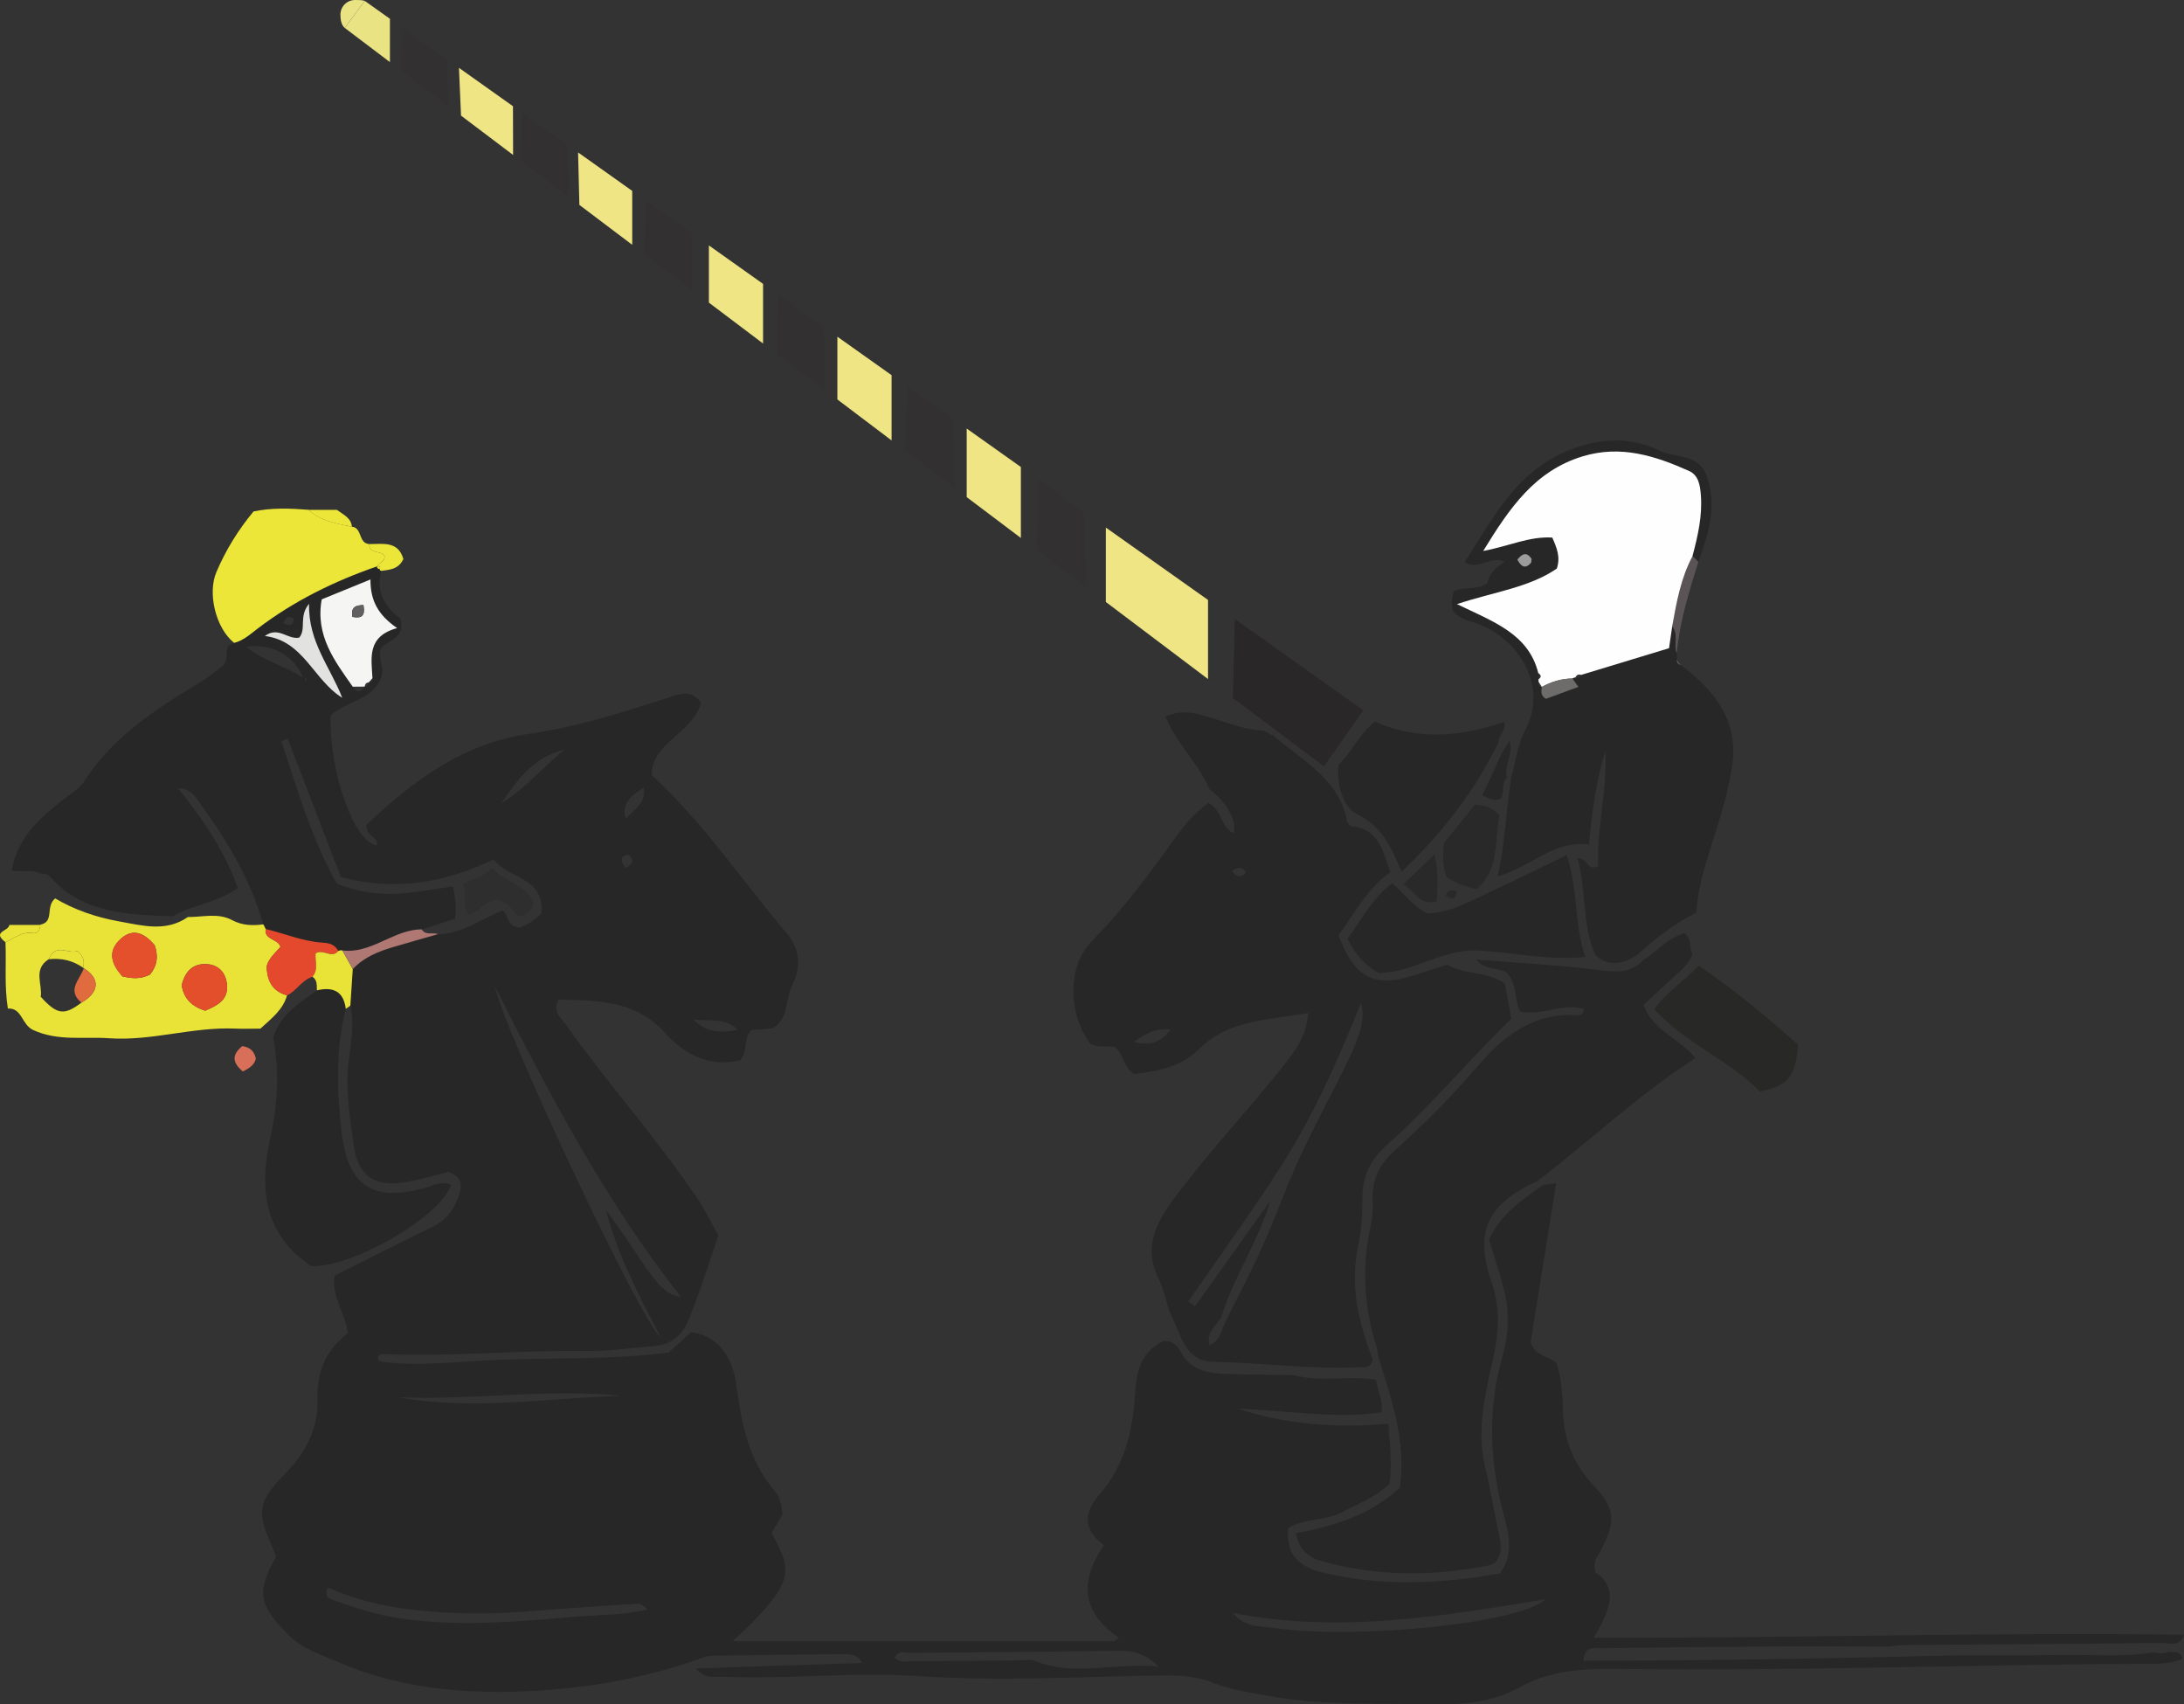 <svg xmlns="http://www.w3.org/2000/svg" id="Layer_1" width="1200" height="936.22" viewBox="0 0 1200 936.22"><rect x="0" y="0" width="1200" height="936.22" fill="#333333" stroke="none"/><path d="m209.57,313.59c-3.5,12.1,2.76,20.39,10.51,26.32,2.81,11.12-6.98,11.43-10.86,16.32-1.91,5.07,2.07,10.03.45,15.1-4.41,13.58-19.39,13.46-28.04,21.73-.69,31.21,12.82,69.49,25.37,71.32,1.07-5.03-6.15-4.72-5.65-11.36,24.82-23.35,52.53-44.69,89.35-49.93,26.3-3.74,51.43-11.74,76.51-19.91,6.81-2.22,12.89-4.45,17.91,2.79-4.14,16.79-27.47,21.89-26.94,39.88,29.37,27.09,49.95,58.6,74.23,86.92,6.67,7.81,8.27,18.1,2.69,28.87-3.76,7.29-1.36,17.41-10.29,23.15-3.76.31-8.05.64-11.98.95-4.55,4.69-1.72,11.34-6.07,16.65-16.63,4.03-30.4-2.86-41.43-15.08-16.32-18.1-37.38-17.75-58.43-18.18-3.36,6.53,1.02,9.55,3.69,13.29,23.35,32.83,50.38,62.89,72.87,96.33,4.14,6.15,7.34,12.94,11.27,19.99-5.46,15.7-10.27,31.56-16.63,46.81-2.98,7.15-8.91,13.08-17.87,13.77-13.01,1-26.01,3.03-39,2.81-36.85-.6-73.61,3.31-110.44,1.62-1.02-.05-2.07.62-2.83.86-1.02,2.55.26,3.12,1.93,3.41,16.68,2.24,33.3.64,49.95-.36,35.9-2.38,72.01-.1,107.55-4.72,4.36-3.98,8.43-7.69,12.27-11.17,13.27,1.69,22.51,11.36,24.92,29.06,2.91,21.42,6.81,42.04,21.73,58.89,1.24,1.41,1.93,3.45,2.45,5.31.64,2.24.86,4.62,1.24,6.84-2.12,3.6-4.1,6.96-6,10.15,9.93,19.61,15.87,25.47-21.51,59.51h209.65c.95-.62,1.88-1.24,2.83-1.86-21.73-14.46-21.22-32.21-8.43-50.91-12.67-9.39-10.08-19.08-2.62-27.61,14.34-16.41,18.63-35.78,19.82-56.72.64-11.65,3.88-22.65,15.67-27.8,4.88-.26,7.6,2.6,9.15,5.57,5.15,9.89,14.03,12.1,23.82,12.43,12.63.43,25.27.48,37.9.71,15.01,3.95,30.56.19,45.76,2.53.88,6.22,4.05,11.55,3,17.94-26.39,3.57-52.5-1.07-78.85-2.07,26.8,8.93,54.31,10.77,82.64,8.34.76,11.2,2.07,21.75.74,32.83-7.34,7.24-16.94,10.98-25.97,15.67-9.46,4.93-20.94,3.36-29.75,8.77-1.33,13.27,4.29,20.94,19.06,24.46,32.4,7.74,64.91,6.29,97.26.45,6.77-9.46,5.6-19.37,2.93-28.87-8.34-29.85-10.34-59.55-1.69-89.78,3.5-12.2,4.22-24.99.88-37.52-2.43-9.12-5.38-18.08-8.15-27.16,6.12-13.96,18.22-21.61,29.54-30.04,1.91-.24,3.79-.5,7.34-.95-4.86,30.3-9.58,59.65-14.03,87.47,2.88,7.65,9.65,7.36,14.17,11.27,2.67,7.91,3.38,16.6,3.55,25.16.31,16.13,5.46,29.82,16.56,41.74,12.32,13.22,12.74,19.84,4.29,36.09-1.62,3.1-4.62,5.65-2.93,11.93,13.36,9.12,7.48,21.61-.95,35.97,109.48.43,216.66-3.17,324.31-1.57-2.57,6.98-7.74,4.45-11.51,4.5-46.69.48-93.38.71-140.07,1.07-3.93.02-7.84.6-11.74.91-18.58-.05-37.16-.24-55.72-.12-33.23.19-66.46.5-99.69,1-4.38.07-10.86-1.93-11.22,6.79,68.65.12,137.02-1.19,205.41-2.88,18.58-.05,37.19.14,55.77-.21,17.32-.33,34.73,1.38,51.98-1.45,2.93.67,5.84.88,8.69-.4,2.29.95,5.76-1.05,7.29,3.95-6.5,2.93-13.46,2.74-20.3,2.76-95.43.4-190.83,4-286.26,2.83-19.91-.24-39.42-.1-57.39,9.96-16.96,9.5-35.61,9.81-54.24,9.41-28.06-.62-56.19.52-84.04-4.57-10.12-1.86-20.25-3.19-29.92-7.03-8.91-3.53-18.18-4.41-27.89-4.24-45.14.71-90.45,3.38-135.35.38-36.09-2.43-71.75,2-107.6.31-4-.19-8.58,1.62-13.77-4.5,31.8-1.05,61.58-2.02,91.38-3-3.55-5.79-8.36-4.84-12.67-4.81-22.18.1-44.36.45-66.51.79-2.74.05-5.69,0-8.19.93-31.47,11.6-64.6,17.18-97.45,18.63-34.76,1.52-70.18-1.72-103.12-16.03-9.65-4.19-19.7-7.1-27.66-15.17-15.87-16.1-17.53-23.3-6.5-42.59-.71-1.83-1.43-4.07-2.38-6.17-8.39-18.56-7.53-24.35,6.77-38.9,11.55-11.74,19.03-25.13,18.41-42.09-.55-14.84,5-26.97,16.63-35.71-1.57-11.48-9.24-20.53-7.27-31.71,17.99-8.98,35.9-18.08,53.98-26.87,7.74-3.76,12.01-9.98,14.51-17.79,1.81-5.69.88-10.17-6.15-12.24-7.96,1.93-16.29,4.65-24.82,5.81-15.84,2.19-24.49-3.86-26.85-19.39-1.76-11.65-3.45-23.35-3.67-35.28-.29-14.22,4.76-28.13,1.69-42.38.45-6.69.91-13.41,1.33-20.11,6.1-6.55,14.08-9.7,22.39-12.15,8.12-2.41,16.27-4.69,24.42-7.03,13.44-.29,24.25-8.79,35.47-13.08,3.93,3.53,2.26,8.89,9.6,9.29,3.17-1.21,7.91-3.6,11.67-7.62,2.02-20.2-18.46-19.06-26.18-29.75-27.09,13.05-54.41,17.56-83.95,9.74-9.77-25.42-19.49-50.74-29.21-76.06-1.17.48-2.31.95-3.48,1.43,9.15,28.16,17.89,56.46,30.54,78.21,24.23,9.98,44.02,4.14,63.6,1.55,1.76,7.22,2.05,12.6,1.24,17.72-6.36,2.07-12.34,4-18.29,5.96-6.43.07-12.24,2.36-18.01,4.95-8.1,3.64-16.15,7.77-25.51,6.65-.81-.19-1.55-.07-2.29.31-1.79-3.53-4.72-4.38-8.55-4.62-10.86-.67-20.89-5-31.37-7.5-.43-.86-.86-1.69-1.29-2.55-6.77-23.75-18.91-44.78-33.35-64.53-3.17-4.34-5.76-10.29-13.51-10.34,13.51,16.75,25.56,34.18,32.83,54.81-11.08,7.98-24.63,9.12-35.83,15.58-24.32-1.07-48.93-1.24-67.11-21.53-1.38-1.55-3.24-2.14-5.34-1.91-5.03-2.74-10.79-.45-15.96-1.88,3.45-19.08,16.89-30.02,30.71-40.66,3.12-2.41,6.84-4.57,8.86-7.77,15.79-24.89,39.73-40.14,64.13-54.93,5.03-3.05,9.53-6.91,12.65-9.2,3.98-4.67-.93-10.98,5.93-12.24,5.12-1.33,8.93-4.86,12.96-7.91,19.99-15.2,42.19-26.06,65.79-34.21v-.24c-.57,1.29.24,1.67,1.26,1.86l.17.76.74.19-.05-.07Zm-6.81,61.08c1.33-.12,2.07-.74,1.88-2.17-.64-11.15-3.1-22.96,13.53-27.49-10.48-7.22-14.72-15.22-14.63-26.7-9.79,4-18.29,7.48-26.78,10.93-3.6,19.94,7.1,33.83,17.06,47.98,2.17,3.64,4.29,3.19,6.41-.02l.14-.14c1.36-.12,2.12-.86,2.22-2.24l.14-.14h.02Zm-35.71-2.02c.43.45.86.93,1.31,1.43.57-1.86-.64-1.29-1.52-1.19-5.03-12.63-16.87-19.61-31.47-17.63,9.89,8.27,22.06,10.6,31.68,17.41v-.02Zm105.05,169.44c3.14,20.37,81.37,186.88,90.83,192.24-12.63-24.13-23.89-45.86-30.04-69.7,6.48,8.48,12.29,17.34,18.18,26.13,10.55,15.75,15.79,20.94,23.01,21.56-41.59-52.96-72.32-111.29-102-170.2l.02-.02Zm576.96,336.36c-57.53,9.6-113.94,18.84-171.47,7.58,5.96,8.05,15.22,7.17,23.25,8.29,45.64,6.41,135.35-2.86,148.22-15.87Zm-357.58,32.16c3.45,3.22,7.5,1.83,11.1,1.83,18.96,0,37.9-.26,56.86-.4,3.14,0,6.67-.81,9.41.31,21.63,8.81,43.4.76,67.75,3.12-7.91-7.69-14.51-8.77-21.84-8.67-38.3.5-76.61.74-114.89,1.14-2.81.02-6.29-1.57-8.39,2.67h0Zm-135.73-26.44c-2.88-3.53-4.91-3.29-6.79-3.17-18.13,1.21-36.26,2.29-54.34,3.81-22.89,1.93-45.74,2.12-68.58-.64-15.87-1.93-31.28-5.55-45.83-12.17-2.57,5.76.95,6.19,3.95,7.27,11.86,4.34,23.89,7.98,36.45,9.79,31.97,4.65,63.82,1.74,95.71-1,12.72-1.1,25.56-.76,39.45-3.91l-.02.02Zm-14.39-117.46c-40.95-4.19-81.78,2.62-122.7.76,41,7.46,81.8.5,122.7-.76Zm-195.81-417.35c21.34,2.62,26.73,24.25,42.5,33.92-6.57-16.79-18.8-30.8-18.22-51.6-5.84,6.93-1.33,13.79-5.41,18.58-6.41,1.24-11.41-6.38-18.87-.91Zm130.07,91.69c13.17-7.86,22.73-19.8,34.52-29.23-16.56,3.81-25.85,16.22-34.52,29.23Zm105.46,118.94c6.88,7.31,15.27,7.55,24.15,5.69-6.74-7.12-15.98-4.38-24.15-5.69Zm-37.23-110.22c4.22-5.22,11.74-8.77,9.7-17.13-6.24,4.19-12.46,8.41-9.7,17.13Zm-.02,27.06c3.48-2.31,5.12-4.17,1.57-7.38-4.57.91-5.07,3-1.57,7.38Zm-188.12-134.54c3.95,2.19,5.34,1,5.74-2.38-2.48-1.69-4.24-1.41-5.74,2.38Z" fill="#272727" stroke-width="0"></path><path d="m664.61,433.62c-6.05-14.22-18.03-24.99-24.27-40.09,10.29-4.45,19.13-1.1,27.85,1.6,8.58,2.67,16.98,5.91,26.11,6.24,1.02.5,2.05,1,3.07,1.5.48.6,1.1.88,1.88.81,15.94,14.03,36.69,23.92,41,47.91.12.64,1,1.17,2.07,2.36,15.27.98,17.39,13.65,21.61,25.08-13.34,9.55-19.84,23.23-28.49,34.66,8.86,23.56,19.56,29.09,41.52,22.03,5.98-1.93,11.98-3.84,18.27-5.84,9.5,5.79,21.7,3.36,31.54,10.39,1.19,6.27,2.43,12.79,3.67,19.3-23.65,22.94-44.33,48-68.61,69.53-8.22,7.31-13.2,16.37-13.24,27.97-.05,9.05-.38,18.34-2.29,27.13-4.74,21.87.14,42.21,7.86,62.34-.55,5.31-4.6,4.31-8.03,4.48-26.54,1.24-52.88-2.48-79.37-2.98-15.39-.31-17.51-13.96-22.58-24.06-3.33-6.62-4.07-14.55-7.41-21.18-8.67-17.22-1.79-30.92,8.31-44.5,18.13-24.37,38.95-46.52,57.93-70.18,7.19-8.96,14.89-17.94,15.75-31.71-22.08,4.07-43.59,3.38-60.29,20.15-9.39,9.43-22.7,11.91-35.07,13.36-6.38-3.26-5.43-10.36-10.62-14.58-3.88-1.33-9.39.6-13.89-2.24-12.15-16.75-12.6-42.43,1.21-56.36,18.2-18.32,32.95-39.16,48.07-59.79,4.48-6.12,9.79-11.36,15.79-15.91,7.17,3.24,6.53,13.15,13.79,16.65,1.86-7.19-3.62-16.94-13.15-24.11v.02Zm6.34,290.19c-2.86,4.48-8.29,7.93-6.36,15.01,6.22-2.41,6.38-8.05,8.53-12.36,6.98-14.13,14.36-28.04,20.82-42.4,6.65-14.75,11.96-30.09,18.6-44.81,6.48-14.34,13.82-28.32,21.03-42.33,13.65-26.47,16.89-35.76,14.22-45.98-12.48,31.06-25.35,60.05-42.16,86.83-16.58,26.37-35.09,51.5-52.76,77.18,1.26.86,2.5,1.72,3.76,2.6,13.77-19.32,27.56-38.66,41.33-57.98-6.6,22.63-20.27,41.93-27.01,64.22v.02Zm-48.14-151.46c7.6,1.83,14.51,1.31,20.32-6.81-8.98-1.19-14.48,3.12-20.32,6.81Zm54.17-93.93c2.57,3.65,5.11,3.86,7.6.62-1.83-2.81-4.1-3.1-7.6-.62Z" fill="#272727" stroke-width="0"></path><path d="m757.13,744.78c-.14-1.26-.26-2.53-.4-3.79-7.05-21.8-8.72-43.88-3.88-66.41,1.07-4.98,1.69-10.22,1.38-15.29-.67-11.24,3.91-19.96,11.91-27.18,16.17-14.53,31.56-29.9,45.71-46.38,14.46-16.84,30.66-29.54,54.43-28.09,1.88.12,4.03-.31,3.84-3.53-11.67-3.24-23.06,4-34.85,1.62-3.36-6.84-1.62-15.22-7.27-21.27-4.84-3.41-12.27-1.19-16.96-7.41,23.54,1.93,46.48,3.07,69.15,5.98,8.96,1.14,16.25,1.17,22.63-5.57,7.55-4.79,13.44-12.17,22.51-14.82,4.67,2.79,2.41,8.05,4.57,11.72-2.74,6.43-8.24,10.34-13.1,14.84-4.6,4.26-9.22,8.53-13.82,12.82,5.29,14.05,19.25,18.2,28.63,29.13-31.3,20.11-57.77,45.36-86.73,67.49-27.87,12.89-34.9,27.92-25.25,55.96,4.86,14.1,3.84,27.87.71,42-4.31,19.61-9.24,39.16-4.24,59.58,3,12.24,4.91,24.75,7.6,37.07,1.14,5.19,2,10.1-2.22,15.1-.88.38-2.26,1.26-3.74,1.57-30.66,6.1-61.27,6-91.47-2.33-6.6-1.81-12.65-5.98-14.17-15.41,20.99-3.91,40.78-9.96,57.03-25.01,3.76-25.2-4.65-48.69-11.98-72.32l-.02-.05Z" fill="#272727" stroke-width="0"></path><path d="m923.48,365.28c18.65,13.96,32.16,30.83,28.18,55.84-1.98,12.39-5.38,24.66-9.24,36.61-4.6,14.22-9.39,28.32-10.41,43.64-12.13,6-22.61,14.2-32.49,23.2-7.5,4.69-15.03,7.03-22.89.07-7.65-16.84-4.79-35.4-9.89-53.1,6.15-.33,4.84,7.19,11.46,4.19-1.07-20.7,5.03-41.57,3.86-63.08-5.26,16.91-7.43,34.23-9,51.17-19.44-2.43-32.54,12.94-50.17,17.46,4.14-18.2,4.62-36.3,7.43-54.15,2.45-8.69,3.5-18.13,7.62-25.94,14.36-27.16-7.34-53.57-29.13-59.55-3.86-1.05-7.5-2.45-10.6-6.24-.14-1.31-.62-3.24-.52-5.15.07-1.88.71-3.76,1.07-5.6,5.88-2.48,12.32-.24,18.41-4.24.69-4.53,4.14-8.34,9.55-11.93-8.17-3.45-14.29,5.15-21.99.26,14.89-22.87,27.18-47.57,53.5-59.74,17.56-8.12,35.61-10.03,53.79-1.45.71.33,1.43.64,2.19.91,8.31,2.83,19.08,1.83,23.06,11.89,4.34,10.91,3.69,22.44.62,33.73-1.33,4.93-3.14,9.72-4.72,14.6-1.05-1.05-2.07-2.12-3.12-3.17,2.95-11.05,5.53-22.11,4.6-33.78-.43-5.48-1.38-10.77-6.53-13.05-18.6-8.29-37.42-14.34-58.36-8-26.39,8-40.31,28.51-54.67,51.98,13.86-2.55,25.42-8.17,37.95-7.36,2.48,5.65,4.6,10.67,2.5,17.03-15.29,10.48-34.3,12.72-54.86,19.53,20.32,9.79,39.31,16.34,44.67,37.88.02,1.14.07,2.29.1,3.43.1.4.1.81,0,1.21-.52,1.69.05,2.69,1.83,2.98h0c-.38,2.36-.74,4.74,2.17,6.55,5.72-2.1,11.67-4.29,17.89-6.57-1.5-2.1-2.41-3.33-3.31-4.6.52-.36,1.1-.57,1.74-.62,1.45.5,2.45-.05,3.12-1.38,16.25-4.93,32.49-9.86,48.29-14.67.74-5.03,1.24-8.48,1.74-11.93,3.74,4.41.52,9.98,2.45,14.67,0,1.19.05,2.38.07,3.6-.1,1.57.64,2.53,2.17,2.88h-.12Zm-89.76-57.89c2.07,3.81,4.26,5.31,7.36,1.91.43-.48.29-1.43.45-2.29-2.24-3.38-4.6-3.67-7.81.38Z" fill="#272727" stroke-width="0"></path><path d="m144.68,507.73c.43.86.86,1.69,1.29,2.55-.93,6.17,7.07,5.31,8.12,9.86-3.03,3.43-6.34,6.27-7.53,10.48.07,8.03,3.05,13.86,11.15,16.13-2.26,7.98-8.5,12.63-14.63,18.27-4.62,0-9.36.17-14.1-.02-23.2-.98-45.71,6.93-68.99,5.31-13.91-.98-27.99,1.74-41.66-4.48-6.6-3-6.07-12.24-14.01-11.86-2.02-12.72-.79-24.61-1.31-36.42,4.81-2.14,8.98-5.93,14.98-5,2.76.43,3.98-1.86,4.17-4.48v-.17c7.96-1.52,2.57-9.89,8.17-14.41,10.41,6.22,22.51,10.39,35.21,12.65,12.77,2.29,25.63,5.96,37.71-2.43,8.15.1,16.51-2.45,24.3,1.72,5.5,2.95,11.22,3.1,17.13,2.33v-.02Zm-99.05,23.8c.81-3.14.64-6.03-3.12-9.2-4.55,2.12-11.89-4.79-15.72,4.55-8.84,5.57-3.31,13.91-4.41,20.63,9,9.93,12.84,10.41,22.37,3.22,9.91-5.62,10.43-13.27,1.29-18.87l-.4-.33h0Zm36.83,3.76c3.91-4.84,4.67-10.01,2.48-16.2-5.15-5.91-11.46-9.93-18.77-3.22-7.41,6.81-4.79,13.98,1.1,20.42,5.07,1.19,9.72,1.76,15.22-1h-.02Zm30.3,19.87c6.69-2.91,13.13-5.96,11.86-15.01-.86-6.17-4.69-10.15-10.89-10.55-7.96-.52-12.1,4.26-13.89,11.55,1.14,7.58,5.74,11.72,12.91,14.03v-.02Z" fill="#eae337" stroke-width="0"></path><path d="m162.36,688.8c-18.68-18.1-18.96-40.43-13.86-63.51,4.14-18.72,5.12-37.35,1.55-55.38,4.17-13.03,14.6-19.01,24.06-25.92,8.79-2.07,14.67.36,15.89,10.15-5.72,22.58-4.95,45.45-2.24,68.25,3.48,29.23,17.25,38.04,45.76,30.11,4.65-1.29,9.2-4.17,14.36-1.62-6,17.82-55.29,45.9-77.28,44.55-2.74-2.22-5.48-4.41-8.24-6.62h0Z" fill="#272727" stroke-width="0"></path><path d="m823.31,407.9c-13.13,26.82-31.06,49.95-53.19,70.94-5.65-13.22-10.55-24.87-24.75-31.8-7.43-3.62-11.12-16.22-9.89-26.99,7.53-6.91,11.22-17.15,20.06-23.63,23.39,10.31,46.9,8.41,71.06.05.93,5.03-3.33,7.67-3.26,11.43h-.02Z" fill="#272727" stroke-width="0"></path><path d="m207.41,311.01c-23.63,8.15-45.83,19.01-65.79,34.21-4,3.05-7.84,6.6-12.96,7.91-10.12-8.03-14.77-27.23-9.74-38.95,5.12-11.98,11.84-22.94,20.37-33.23,9.77-2.1,19.94-1.74,30.16-.93,6.81,6.15,15.44,7.6,23.96,9.29,5.72.62,3.43,9.24,9.5,9.53,0,5.72,6.46,3.36,8.34,6.41.55,3.36-3.03,3.57-3.84,5.74v.02Z" fill="#ece638" stroke-width="0"></path><path d="m908.97,554.35c7.07-9.86,16.41-15.36,24.32-23.89,19.75,13.2,37.59,28.23,54.55,43.31-.98,17.41-5.15,22.61-20.89,25.77-16.75-17.27-40.9-26.25-58.01-45.19h.02Z" fill="#282827" stroke-width="0"></path><path d="m157.69,546.77c-8.1-2.29-11.08-8.1-11.15-16.13,1.21-4.22,4.5-7.05,7.53-10.48-1.05-4.55-9.05-3.69-8.12-9.86,10.46,2.5,20.51,6.84,31.37,7.5,3.81.24,6.77,1.1,8.55,4.62-3.62,4.45-8.08-1.43-12.43,1.29-.43,4.03,1.72,8.91-1.74,12.82-5.84,1.83-8.72,7.67-13.98,10.27l-.02-.02Z" fill="#e4492d" stroke-width="0"></path><path d="m171.67,536.51c3.48-3.91,1.33-8.79,1.74-12.82,4.36-2.69,8.81,3.17,12.43-1.29.71-.4,1.48-.5,2.29-.31,1.91,3.41,3.79,6.79,5.69,10.2-.45,6.69-.91,13.41-1.33,20.11-.83.57-1.67,1.17-2.5,1.74-1.21-9.79-7.1-12.22-15.89-10.15-.1-2.72.36-5.62-2.41-7.48h-.02Z" fill="#eae337" stroke-width="0"></path><path d="m827.98,427.12c-3.19,3.1-1.36,7.55-3.12,11.39-3.38,1.91-6.43.24-10.41-1.64,3.76-8.05,7.46-16.01,11.17-23.96,1-1.62,2.02-3.24,3.84-6.12,2.19,7.77-3.24,13.94-1.48,20.37v-.02Z" fill="#272727" stroke-width="0"></path><path d="m921.26,358.8c-1.93-4.72,1.29-10.27-2.45-14.67,2.38-13.27,4.74-26.56,11.2-38.66,1.05,1.05,2.07,2.12,3.12,3.17-5.1,16.46-10.22,32.9-11.86,50.17Z" fill="#5b5456" stroke-width="0"></path><path d="m211.27,10.41c1.31,4.1,1.62,7.5.1,11.03-3.45,2.69-7.27,1.76-11.12.98-3.45-3.84-1.86-7.88-1.29-11.7,4.31-2.43,7.98-2.24,12.34-.33l-.02.02Z" fill="#e4e297" stroke-width="0"></path><path d="m207.41,311.01c.81-2.17,4.36-2.38,3.84-5.74-1.88-3.05-8.34-.69-8.34-6.41,7.5,0,15.87-1.81,18.72,8.22-2.67,5.67-7.48,5.84-12.03,6.5l-.74-.19-.17-.76c.5-1.26-.38-1.57-1.29-1.86v.24h0Z" fill="#ece638" stroke-width="0"></path><path d="m22.17,508.06c-.21,2.62-1.41,4.91-4.17,4.48-5.98-.93-10.15,2.86-14.98,5-7.77-5.86,1.88-6,2.1-9.48h17.06Z" fill="#eae337" stroke-width="0"></path><path d="m193.38,289.34c-8.53-1.69-17.15-3.14-23.96-9.29h15.67c3.69,2.74,7.79,4.38,8.29,9.29Z" fill="#ece638" stroke-width="0"></path><path d="m133.49,588.58c-6.48-5.31-5.65-9.62-.4-13.96,4.79.67,6.67,3.24,7.48,6.88-.79,3.48-3.34,5.07-7.1,7.07h.02Z" fill="#d87059" stroke-width="0"></path><path d="m695.22,386.5c1.36,1.43,2.36,2.98,2.17,5.05-1.91-1.17-2.43-2.95-2.17-5.05Z" fill="#c5c4c4" stroke-width="0"></path><path d="m923.48,365.28c-1.52-.36-2.26-1.31-2.17-2.88.71.95,1.45,1.93,2.17,2.88Z" fill="#5b5456" stroke-width="0"></path><path d="m311.94,94.33l-.64-.45.21-.71c.43.26.57.64.43,1.14v.02Z" fill="#e9e384" stroke-width="0"></path><path d="m378.18,138.07c-.4-.91-.83-1.81-1.24-2.72.4.91.83,1.81,1.24,2.72Z" fill="#d7d2a4" stroke-width="0"></path><path d="m699.84,398.58c.93.74,1.83,1.48,2.76,2.22-.93-.74-1.83-1.48-2.76-2.22Z" fill="#c5c4c4" stroke-width="0"></path><path d="m697.37,402.87c-1.02-.5-2.05-1-3.07-1.5,1.02.5,2.05,1,3.07,1.5Z" fill="#c5c4c4" stroke-width="0"></path><path d="m193.83,377.21c-9.96-14.15-20.65-28.04-17.06-47.98,8.48-3.45,16.98-6.93,26.78-10.93-.1,11.48,4.14,19.49,14.63,26.7-16.63,4.55-14.17,16.37-13.53,27.49-.62.71-1.26,1.43-1.88,2.17l-.14.14c-1.33.14-2.07.91-2.22,2.24,0,0-.14.14-.14.12-2.14,0-4.29,0-6.41.02l-.02.02Zm-.24-38.35c4.98.88,7.24-.21,6.1-6.53-4.5.19-6.93,1.12-6.1,6.53Z" fill="#f5f5f4" stroke-width="0"></path><path d="m145.54,349.34c7.46-5.48,12.43,2.14,18.87.91,4.07-4.76-.43-11.65,5.41-18.58-.57,20.8,11.67,34.8,18.22,51.6-15.77-9.67-21.15-31.33-42.5-33.92Z" fill="#e2e2e0" stroke-width="0"></path><path d="m231.68,510.49c2.19,3.57,6.07,1.48,8.98,2.62-8.15,2.33-16.29,4.62-24.42,7.03-8.31,2.45-16.29,5.6-22.39,12.15-1.91-3.41-3.79-6.79-5.69-10.2,9.36,1.12,17.41-3,25.51-6.65,5.79-2.6,11.58-4.88,18.01-4.95h0Z" fill="#b07872" stroke-width="0"></path><path d="m207.38,310.78c.91.31,1.79.62,1.29,1.86-1.02-.21-1.83-.57-1.29-1.86Z" fill="#ece638" stroke-width="0"></path><path d="m929.98,305.46c-6.46,12.1-8.81,25.39-11.2,38.66-.5,3.45-1.02,6.91-1.74,11.93-15.79,4.79-32.04,9.72-48.29,14.67-1.45-.48-2.5-.05-3.12,1.38-.64.05-1.21.24-1.74.62-6,.05-11.53,1.76-16.75,4.62h0c-.62-1-1.21-1.98-1.83-2.98.1-.4.1-.81,0-1.21,1.76-1.19,1.57-2.33-.1-3.43-5.36-21.51-24.35-28.06-44.67-37.88,20.58-6.81,39.57-9.05,54.86-19.53,2.1-6.36-.02-11.39-2.5-17.03-12.53-.81-24.08,4.81-37.95,7.36,14.39-23.46,28.28-43.97,54.67-51.98,20.92-6.34,39.76-.29,58.36,8,5.15,2.29,6.1,7.58,6.53,13.05.93,11.65-1.64,22.7-4.6,33.78l.05-.05Z" fill="#fefefe" stroke-width="0"></path><path d="m847.18,377.31c5.22-2.86,10.74-4.57,16.75-4.62.91,1.26,1.79,2.5,3.31,4.6-6.19,2.29-12.17,4.48-17.89,6.57-2.91-1.83-2.55-4.19-2.17-6.55h0Z" fill="#6e6b6b" stroke-width="0"></path><path d="m833.72,307.39c3.22-4.05,5.57-3.76,7.81-.38-.14.86,0,1.83-.45,2.29-3.1,3.41-5.29,1.91-7.36-1.91Z" fill="#9d9c9c" stroke-width="0"></path><path d="m82.46,535.29c-5.5,2.76-10.12,2.19-15.22,1-5.88-6.43-8.5-13.6-1.1-20.42,7.31-6.72,13.63-2.69,18.77,3.22,2.19,6.19,1.43,11.36-2.48,16.2h.02Z" fill="#e44f2c" stroke-width="0"></path><path d="m112.76,555.18c-7.17-2.29-11.74-6.43-12.91-14.03,1.81-7.29,5.93-12.08,13.89-11.55,6.19.4,10.03,4.38,10.89,10.55,1.26,9.05-5.17,12.1-11.86,15.01v.02Z" fill="#e34e2b" stroke-width="0"></path><path d="m44.75,550.73c-8.34-6.88-.76-12.67,1.29-18.87,9.15,5.6,8.65,13.24-1.29,18.87Z" fill="#e06b3f" stroke-width="0"></path><path d="m45.63,531.55c-5.67-3.98-11.98-5.41-18.84-4.65,3.84-9.34,11.17-2.43,15.72-4.55,3.76,3.17,3.93,6.07,3.12,9.2Z" fill="#eae337" stroke-width="0"></path><path d="m860.85,469.69c6.34,19.01,4.03,38,10.22,55.96-20.53,2.05-39.59-2.53-58.84-3.53-19.61-1.02-35.8,12.22-54.72,12.34-7.96-4.43-13.1-10.72-17.13-18.8,7.65-10.17,13.36-22.11,24.61-30.44,6.29,5.26,10.98,12.36,19.41,16.53,13.44-.52,25.42-7.81,37.88-13.51,12.55-5.74,24.87-11.96,38.57-18.58v.02Z" fill="#272727" stroke-width="0"></path><path d="m793.46,462.95c5.93-7.34,11.34-14.03,16.91-20.94,4.67.29,9.17.98,13.55,5.84-2.91,13.44.29,29.47-12.53,40.52-6.81-1.38-11.77-3.55-16.56-6.46-2.31-6.1-2.12-12.32-1.38-18.94v-.02Z" fill="#292929" stroke-width="0"></path><path d="m771.07,485.65c6.1-5.81,11.12-10.6,17.13-16.32,2.12,9.31,1.83,17.37,1.21,25.77-9.34,2.88-11.98-5.74-18.34-9.46Z" fill="#292929" stroke-width="0"></path><path d="m794.25,491.87c1.83-3.98,3.91-3.1,6.1-2.05-.45,4.45-2.53,4.55-6.1,2.05Z" fill="#292929" stroke-width="0"></path><path d="m254.31,485.34c6.69-2.72,11.55-4.31,16.25-8.43,6.67,7.84,19.25,8.58,22.61,19.96-1.48,3.67-4.1,5.22-7.15,6.69-4.29-1.91-5.36-7.79-12.27-9.03-5.57-.81-9.86,5.53-16.06,8.19-4.17-5.5-.62-11.62-3.36-17.39h-.02Z" fill="#2e2e2e" stroke-width="0"></path><path d="m193.61,338.86c-.81-5.43,1.6-6.36,6.1-6.53,1.14,6.34-1.14,7.41-6.1,6.53Z" fill="#615f5f" stroke-width="0"></path><path d="m189.42,15.34c-1.88-1.48-2.38-4.72-2.38-7.29C187.04,3.6,190.64,0,195.09,0c1.74,0,3.98-.02,5.34.5" fill="#e9e384" stroke-width="0"></path><polygon points="246.62 58.48 220.17 38.59 220.75 15.03 245.45 32.54 246.62 58.48" fill="#333031" stroke-width="0"></polygon><polygon points="312.39 108.01 286.18 88.31 286.83 61.89 311.86 79.64 312.39 108.01" fill="#333031" stroke-width="0"></polygon><polygon points="380.49 159.41 354.15 139.57 354.89 110.22 379.9 127.99 380.49 159.41" fill="#333031" stroke-width="0"></polygon><polygon points="453.24 214.27 426.78 194.34 427.59 161.82 452.62 179.59 453.24 214.27" fill="#333031" stroke-width="0"></polygon><polygon points="524.54 268.02 497.53 247.7 498.41 212.23 523.45 229.97 524.54 268.02" fill="#333031" stroke-width="0"></polygon><polygon points="596.82 322.57 569.52 301.96 570.47 263.32 595.48 281.09 596.82 322.57" fill="#333031" stroke-width="0"></polygon><polygon points="727.41 420.97 677.4 383.36 678.48 340.03 749.06 390.17 727.41 420.97" fill="#2a2728" stroke-width="0"></polygon><polygon points="214.24 34.11 189.42 15.34 200.43 .5 214.24 10.31 214.24 34.11" fill="#e9e384" stroke-width="0"></polygon><polygon points="281.92 85.11 253.31 63.51 252.17 37.26 281.85 58.34 281.92 85.11" fill="#efe585" stroke-width="0"></polygon><polygon points="347.38 134.47 318.34 112.56 317.63 83.73 347.38 104.86 347.38 134.47" fill="#efe585" stroke-width="0"></polygon><polygon points="419.27 188.69 389.5 166.23 389.5 134.81 419.27 155.94 419.27 188.69" fill="#efe585" stroke-width="0"></polygon><polygon points="489.88 241.93 460.1 219.42 460.1 184.95 489.88 206.08 489.88 241.93" fill="#efe585" stroke-width="0"></polygon><polygon points="560.92 295.51 531.16 273.07 531.16 235.4 560.92 256.53 560.92 295.51" fill="#efe585" stroke-width="0"></polygon><polygon points="663.75 373 607.61 330.67 607.61 289.79 663.75 329.55 663.75 373" fill="#efe585" stroke-width="0"></polygon></svg>